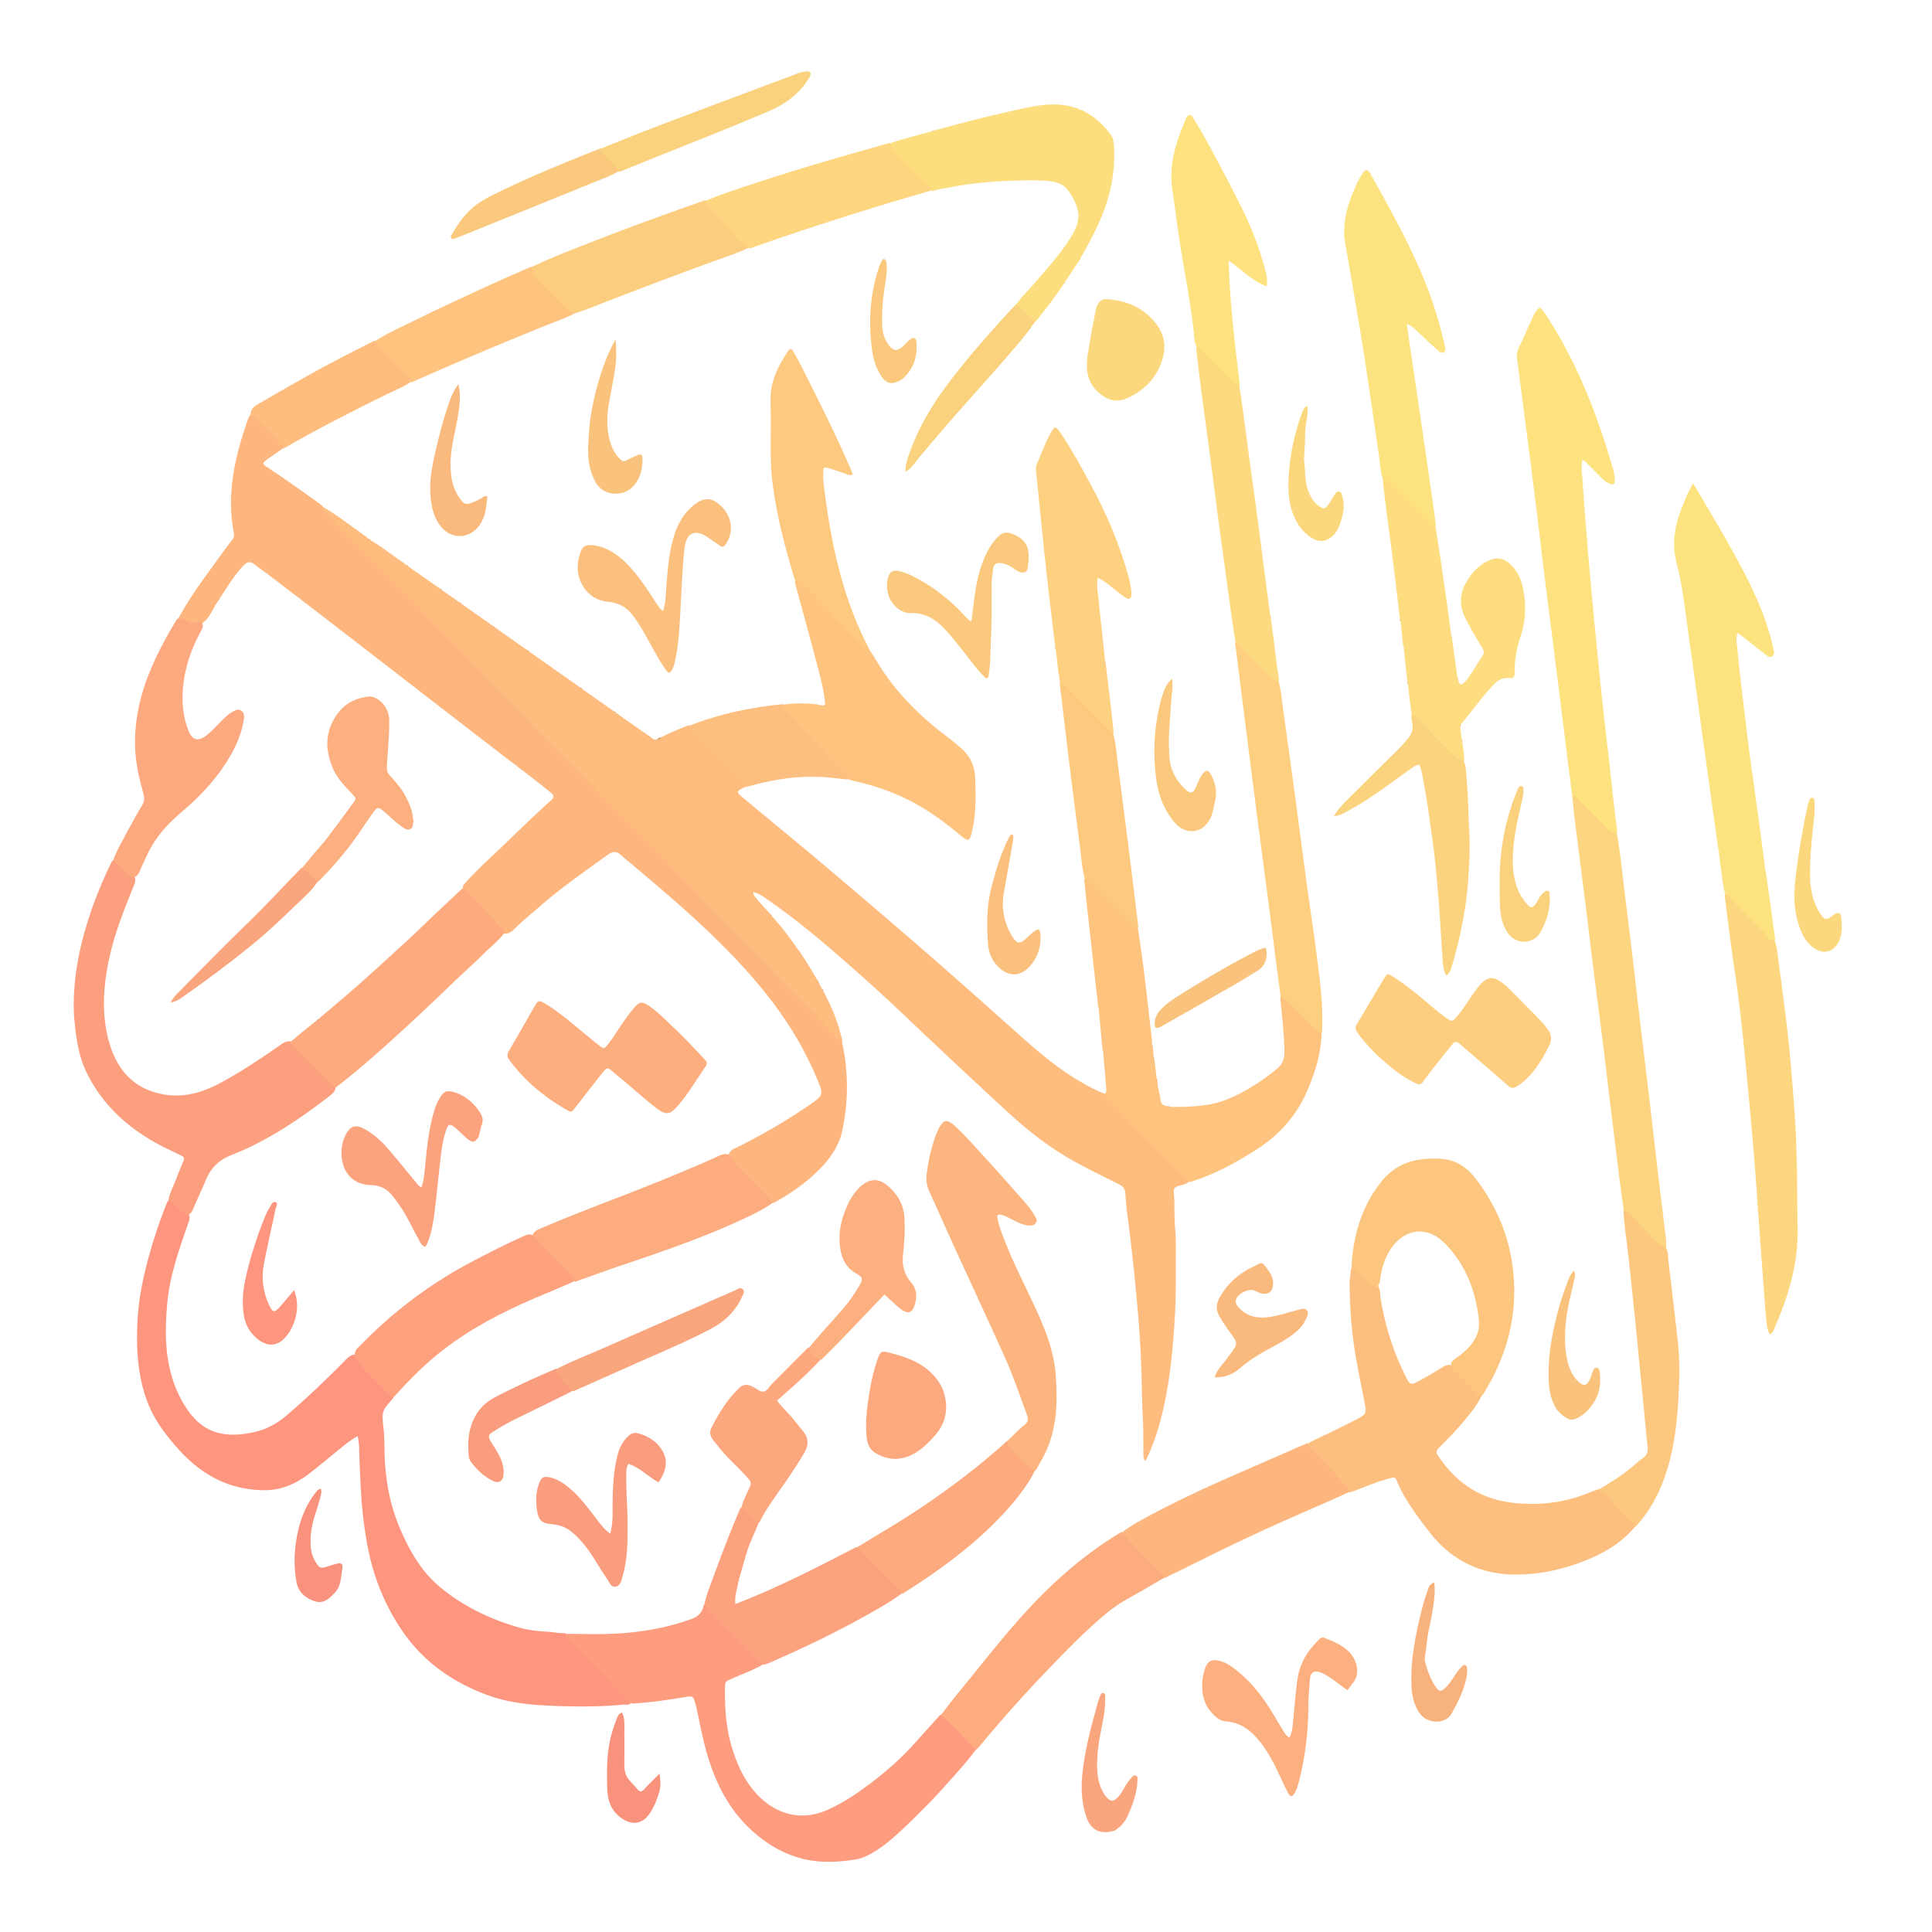 <svg xmlns="http://www.w3.org/2000/svg" fill="none" viewBox="0 0 500 500">
  <path fill="#FEBC7F" d="M307.764 305.789c-.842.774-1.883.864-2.835 1.155-.907.277-1.239.733-1.148 1.659.303 3.069.044 6.155.336 9.238.271 2.873.174 5.786.17 8.681-.007 4.119.06 8.245-.147 12.356-.486 9.611-1.31 19.19-3.759 28.537-.958 3.655-2.205 7.21-3.918 10.683-.638-.605-.543-1.298-.552-1.96-.043-3.218.024-6.441-.156-9.651-.223-3.979-.244-7.96-.378-11.939-.152-4.485-.384-8.973-.763-13.444-.671-7.912-1.445-15.814-2.472-23.689-.364-2.795-.704-5.6-.888-8.411-.083-1.262-.533-1.923-1.635-2.488-4.805-2.465-9.714-4.724-14.338-7.551-5.235-3.2-9.996-7.025-14.503-11.176a2061.627 2061.627 0 0 1-21.258-19.832c-4.908-4.648-9.782-9.333-14.823-13.832-8.272-7.383-16.584-14.723-25.694-21.056-1.232-.856-2.424-1.816-3.952-2.143-.237.633.256.879.473 1.368.114.172.174.232.299.401 1.192 1.318 2.318 2.526 3.508 3.846.123.173.181.236.31.408 2.563 2.81 4.773 5.739 6.937 8.869.119.178.178.24.307.412 1.712 2.404 3.137 4.84 4.626 7.392.28.227.258.464.382.743.301.515.537.946.812 1.495.094.181.15.246.268.422.59 1.159 1.118 2.206 1.674 3.386.073.206.118.28.209.474.86 1.751 1.476 3.464 2.089 5.321.045.205.09.267.154.443.32 1.184.623 2.253.917 3.472-1.088.941-1.643-.002-2.223-.605-3.636-3.776-7.383-7.437-10.874-11.363-2.718-3.057-5.707-5.867-8.59-8.772-17.024-17.155-33.776-34.585-50.646-51.895-10.175-10.44-20.571-20.664-30.544-31.301-9.935-10.596-20.33-20.721-30.398-31.177-.8-.829-1.998-1.551-1.331-3.159 3.212 1.8 6.08 4.039 9.154 6.212.161.124.228.149.349.267.683.497 1.312.902 1.996 1.418.239.544.66.652 1.133.897 2.792 1.595 5.164 3.596 7.738 5.297.42.278.819.589 1.33.969.173.126.245.168.403.302 2.811 1.994 5.537 3.896 8.365 5.88.174.127.246.171.405.306 1.54 1.09 2.993 2.09 4.55 3.168.176.126.247.173.41.31 2.813 1.991 5.534 3.894 8.359 5.876.175.127.246.174.41.311 2.814 1.993 5.535 3.897 8.359 5.884.174.126.246.171.406.306 4.465 3.154 8.842 6.217 13.32 9.364.173.127.245.17.403.304 2.812 1.995 5.538 3.898 8.365 5.885.174.127.246.169.403.302 2.812 1.995 5.538 3.898 8.365 5.885.174.126.246.168.404.302.644.293.991.945 1.814.842.474-.167.78-.392 1.228-.565 2.316-1.236 4.66-2.152 7.132-3.136 2.395 1.774 4.229 4.003 6.271 6.014a428.391 428.391 0 0 1 7.389 7.5c.6.621 1.395 1.183 1.119 2.37-2.544 1.249-2.572 1.32-.571 2.986 6.797 5.66 13.643 11.26 20.406 16.961a2649.913 2649.913 0 0 1 22.79 19.449c8.916 7.689 17.712 15.518 26.501 23.357 5.51 4.915 11.01 9.861 17.441 13.57 1.983 1.144 3.968 2.27 6.247 3.113.756.369 1.279.819 1.776 1.325 6.166 6.283 12.361 12.537 18.526 18.821.703.716 1.553 1.359 1.658 2.631Z"/>
  <path fill="#FEB67F" d="M83.45 130.909c-.076 1.076.531 1.652 1.125 2.252 3.15 3.183 6.29 6.374 9.434 9.563 4.715 4.783 9.518 9.482 14.13 14.366 11.55 12.234 23.628 23.94 35.197 36.148 10.342 10.914 21.195 21.309 31.467 32.28 10.147 10.837 20.883 21.076 31.034 31.897 3.673 3.915 7.553 7.627 11.089 11.672.229.261.49.394.95.433 1.732 7.694 1.729 15.391.115 23.063-.743 3.533-2.629 6.481-5.039 9.115-3.617 3.952-7.941 6.938-12.66 9.593-.728-.042-1.206-.334-1.616-.75-2.843-2.885-5.769-5.689-8.483-8.701-.712-.791-1.433-1.622-1.691-2.865.364-1.358 1.49-1.657 2.43-2.128 6.439-3.229 12.662-6.837 18.611-10.921 3.543-2.431 3.618-2.597 1.98-6.559-3.737-9.046-8.968-17.135-15.233-24.593-9.765-11.625-21.229-21.389-32.762-31.085-.929-.781-1.891-1.529-2.774-2.355-1.126-1.052-2.126-1.074-3.373-.176-6.005 4.322-12.087 8.536-17.676 13.42-2.212 1.933-4.496 3.78-6.587 5.853-.683.678-1.435 1.289-2.621 1.201-3.741-3.581-7.009-7.455-10.592-11.214a1.703 1.703 0 0 1-.154-.548c.022-.336.07-.522.195-.831 3.353-3.886 7.121-7.152 10.701-10.612 3.952-3.82 7.879-7.668 11.983-11.323 1.162-1.035.344-1.632-.44-2.266-3.676-2.973-7.45-5.818-11.199-8.693-20.569-15.78-40.986-31.764-61.607-47.476-1.168-.891-2.4-1.694-3.545-2.614-1.06-.852-1.88-.693-2.791.278-2.785 2.966-4.767 6.505-7.028 9.85-1.17 1.732-1.784 3.877-3.754 5.168-2.384 1.117-4.32.39-6.2-1.168 2.781-5.162 6.201-9.795 9.573-14.461 1.46-2.021 2.92-4.043 4.44-6.016.387-.502.593-.95.472-1.561-2.024-10.273.24-20.009 3.611-29.606a5.74 5.74 0 0 1 .451-.985c.748-.551 1.345-.296 1.824.148 2.233 2.073 4.43 4.187 6.37 6.551.363.443.635.962.489 1.718-1.526 1.136-3.017 2.102-4.448 3.154-.944.694-.901.985.111 1.654 4.884 3.229 9.674 6.596 14.491 10.13Z"/>
  <path fill="#FD957F" d="M101.831 361.454c-.02.247-.054.38-.135.47-2.777 3.099-2.955 3.335-2.46 7.521.266 2.248.23 4.491.293 6.728.184 6.551 1.275 12.881 3.796 18.937 2.493 5.989 5.651 11.583 10.671 15.727 5.914 4.883 12.739 8.141 20.054 10.287 2.613.767 5.335 1.043 8.051 1.196 1.326.075 2.631.423 4.133.333 5.393 5.283 10.582 10.563 15.75 15.864.575.589 1.145 1.214 1.284 2.232-.61.657-1.338.347-2.01.412-5.819.561-11.663.544-17.485.331-5.994-.22-11.97-.71-17.721-2.84-9.143-3.387-16.742-8.796-22.235-17-4.504-6.727-7.38-14.169-8.82-22.168-.944-5.242-1.483-10.526-1.7-15.858-.125-3.079-.312-6.154-.356-9.237-.013-.869-.223-1.735-.36-2.735-1.8.984-3.265 2.199-4.743 3.393-2.625 2.12-5.195 4.313-7.867 6.369-2.284 1.756-4.794 3.115-7.623 3.796-2.576.62-5.177.526-7.753.185-7.666-1.018-13.724-5.005-18.776-10.745-2.579-2.929-4.963-5.996-6.68-9.56-1.947-4.039-2.894-8.323-3.375-12.757-.348-3.208-.336-6.425-.215-9.63.193-5.14 1.072-10.191 2.342-15.174a129.704 129.704 0 0 1 5.437-16.545c1.028-.829 1.75-.253 2.424.329 1.046.901 1.962 1.951 3.137 2.929.396 1.065-.027 1.89-.32 2.735-2.298 6.63-4.647 13.276-5.283 20.318-.818 9.065-.582 17.946 4.334 26.158 4.262 7.119 9.8 9.002 18.098 7.195 3.158-.688 5.95-2.215 8.423-4.324 5.107-4.354 9.962-8.985 14.693-13.754.759-.764 1.43-1.662 2.674-2.001.27.003.425.014.494.105 2.906 3.888 6.608 7.021 9.829 10.778Z"/>
  <path fill="#FDBF7F" d="M423.21 395.037c-3.076 3.72-6.894 6.199-11.111 8.065-6.271 2.776-12.829 4.372-19.688 4.395-9.431.031-17.05-3.83-22.793-11.397-3.128-4.122-6.279-8.25-8.237-13.133-.318-.79-.896-.618-1.421-.467-1.46.422-2.919.858-4.347 1.379-2.024.739-4.02 1.559-6.18 2.349-1.102-.446-1.666-1.328-2.342-2.068-2.561-2.807-5.099-5.633-7.794-8.312-.567-.564-1.222-1.161-.859-2.262a51.828 51.828 0 0 1 3.852-1.929c.249-.16.393-.241.696-.291 2.622-1.29 5.122-2.536 7.62-3.785.341-.171.683-.342 1.013-.533 1.842-1.067 2.028-1.397 1.624-3.57-.596-3.212-1.275-6.409-1.885-9.619-.933-4.911-1.591-9.854-1.866-14.859-.12-2.181-.138-4.359-.231-6.537-.056-1.299.361-2.542.321-3.994 1.178-1.009 1.896-.11 2.615.538 1.392 1.252 2.548 2.787 4.38 3.736.728 1.01.556 2.085.71 3.091 1.099 7.194 3.31 14.022 6.556 20.507 1.043 2.082 1.302 2.168 3.352 1.059 1.905-1.03 3.765-2.147 5.621-3.269.709-.428 1.405-.893 2.408-.938 1.724.887 2.72 2.415 3.991 3.635 1.416 1.36 2.787 2.77 4.287 4.226-1.068 2.451-2.735 4.385-4.333 6.355-1.85 2.281-3.888 4.394-5.965 6.465-1.868 1.863-1.794 1.83-.254 3.957 1.814 2.507 3.895 4.722 6.391 6.519 4.025 2.899 8.581 4.317 13.448 4.703 5.979.475 11.832-.181 17.476-2.351 1.003-.385 1.998-.793 3.135-1.202 1.102-.217 1.861.235 2.501.86 2.439 2.386 4.585 5.056 6.975 7.491.265.27.399.647.334 1.186Z"/>
  <path fill="#FD9C7F" d="M163.438 440.897c-3.233-3.168-6.292-6.332-9.366-9.481-2.188-2.242-4.399-4.462-6.594-6.696-.487-.497-1.074-.938-1.075-1.886 2.461-.019 4.94.071 7.395.081 8.584.038 17.041-.976 25.198-3.945 1.755-.639 2.771-1.664 3.119-3.603.657-.129 1.07.182 1.428.547 4.729 4.824 9.667 9.443 14.028 14.782-2.662 1.59-5.548 2.559-8.318 3.801-1.589.712-1.593.664-1.62 2.49-.077 5.222.273 10.391 1.825 15.412 1.241 4.016 2.917 7.819 5.633 11.052 4.778 5.686 11.601 8.243 19.079 4.935 3.866-1.71 7.345-4.039 10.711-6.559 4.084-3.059 7.943-6.39 11.392-10.181 2.316-2.546 4.583-5.137 6.978-7.764.711-.298 1.244-.107 1.674.307 2.513 2.421 5.025 4.843 7.309 7.491.212.245.287.565.404 1.01-2.355 3.271-5.06 6.148-7.68 9.1-3.057 3.444-6.291 6.722-9.6 9.912-3.07 2.959-6.161 5.917-9.92 8.028-1.296.729-2.645 1.286-4.076 1.512-4.401.693-8.853.938-13.209-.08-5.081-1.189-9.532-3.765-13.434-7.277-6.71-6.038-10.252-13.896-12.426-22.504-.769-3.044-1.325-6.142-2-9.211-.165-.75-.393-1.488-.627-2.219-.251-.783-.692-1.024-1.587-.876-4.8.796-9.608 1.559-14.641 1.822Z"/>
  <path fill="#FDE27F" d="M406.99 205.838c-.262-.493-.28-.893-.243-1.45-.026-.215-.07-.28-.144-.459a43.95 43.95 0 0 1-.237-2.62c-.026-.232-.071-.296-.143-.476-.995-7.933-1.954-15.752-2.935-23.567-1.212-9.654-2.456-19.304-3.66-28.958-.832-6.674-1.595-13.356-2.434-20.029-1.061-8.449-2.167-16.892-3.257-25.337a3815 3815 0 0 0-1.319-10.1 4.842 4.842 0 0 1 .424-2.787c1.254-2.666 2.43-5.37 3.686-8.035.427-.907.858-1.858 1.838-2.424 1.215 1.221 2.031 2.67 2.908 4.076 7.174 11.5 11.976 24.043 15.781 37.019.359 1.225.693 2.468.663 3.781-.02.843-.444 1.005-1.103.797-1.059-.334-1.847-1.101-2.62-1.857-1.143-1.117-2.24-2.283-3.379-3.405-.345-.339-.604-.841-1.309-.842-.344 1.701-.056 3.412.045 5.092.3 4.988.713 9.97 1.124 14.95.452 5.49.915 10.979 1.437 16.462.819 8.606 1.661 17.209 2.57 25.806.901 8.536 1.994 17.048 2.866 25.587.273 2.673.667 5.333.997 8.163-.978 1.097-1.955.7-2.7-.041-3.008-2.993-6.258-5.756-8.856-9.346Z"/>
  <path fill="#FEC47F" d="M307.901 305.93c-4.335-4.573-8.802-8.867-13.123-13.309-2.496-2.565-5.027-5.095-7.531-7.653-.484-.495-1.09-.906-1.295-1.777.544-.804.312-1.605.259-2.338-.204-2.861-.475-5.717-.719-8.746-.034-.251-.071-.331-.154-.537a737.901 737.901 0 0 1-.99-10.678c-.034-.25-.071-.33-.154-.536-.681-5.893-1.315-11.661-1.955-17.428-.562-5.072-1.131-10.143-1.661-15.382 1.005-.817 1.605-.048 2.151.501 3.913 3.933 7.864 7.828 11.749 11.98.609 4.11 1.177 8.103 1.665 12.105.698 5.721 1.339 11.448 2 17.172.037.319.035.643.047 1.131.034.248.072.327.152.532.106.884.17 1.644.229 2.567.034.242.072.322.152.526.23 1.669.419 3.212.597 4.92.11.356.144.573.2.898.087.615.142 1.123.194 1.786.035.233.073.313.153.517.192.873.405 1.615.478 2.37.103 1.073.632 1.617 1.821 1.709.227.058.309.085.506.171 3.153.11 6.176-.024 9.195-.421 4.232-.555 7.999-2.302 11.615-4.467 2.508-1.502 4.904-3.163 7.134-5.075 1.198-1.029 1.733-2.281 1.776-3.855.064-2.315-.155-4.611-.346-6.908-.207-2.484-.486-4.962-.722-7.609 1.237-.632 1.902.299 2.604.978 2.699 2.613 5.223 5.41 8.085 8.043-.049 5.413-1.643 10.318-3.676 15.111-2.791 6.581-7.363 11.587-13.289 15.366-5.36 3.418-10.924 6.427-17.147 8.336Z"/>
  <path fill="#FDE37F" d="M444.694 219.746c-1.317-9.346-2.619-18.604-3.9-27.864-1.183-8.563-2.292-17.137-3.532-25.692-.991-6.844-1.608-13.778-3.36-20.463-1.398-5.329-.357-10.156 1.615-14.965.768-1.872 1.511-3.782 2.669-5.67 3.665 6.251 7.334 12.251 10.705 18.43 2.669 4.892 5.254 9.828 7.249 15.054 1.098 2.877 2.025 5.812 2.685 8.823.181.826.679 1.934-.24 2.485-.772.464-1.485-.383-2.131-.856-2.253-1.648-4.3-3.576-6.794-5.195-.512 1.467-.146 2.856-.027 4.182.359 4.015.853 8.018 1.321 12.022.801 6.868 1.617 13.732 2.603 20.576.987 6.845 1.872 13.705 2.799 20.558.155 1.143.298 2.288.434 3.593-.003.289.045.399.156.579.846 5.912 1.667 11.737 2.46 17.725-.99 1.027-1.862.553-2.505-.195-2.863-3.333-6.109-6.284-9.103-9.485-.539-.575-.741-1.328-1.292-2.036-.765-2.237-.766-4.487-1.143-6.676-.238-1.385-.355-2.792-.512-4.351.002-.289-.047-.399-.157-.579Z"/>
  <path fill="#FC9F7F" d="M48.836 314.343c-1.183.127-1.655-.737-2.322-1.297-.902-.756-1.433-2.018-2.946-2.146.235-2.051 1.319-3.824 2.012-5.747.521-1.446 1.15-2.853 1.721-4.282.525-1.311.529-1.331-.758-1.978-1.988-1-4.032-1.894-5.977-2.975-7.86-4.366-14.26-10.243-18.24-18.537-1.8-3.749-2.492-7.804-2.921-11.901-.14-1.333-.276-2.671-.306-4.026-.177-7.864 1.249-15.462 3.578-22.914 1.687-5.397 3.811-10.619 6.378-15.787 1.059-.488 1.645.196 2.223.767a101.621 101.621 0 0 0 3.583 3.388c.392 1.082-.063 1.896-.397 2.722-2.413 5.965-4.787 11.939-6.165 18.265-1.567 7.2-2.088 14.44-.118 21.608 2.06 7.491 6.637 12.555 14.523 13.791 4.952.776 9.554-.52 13.953-2.833 5.43-2.855 10.5-6.286 15.539-9.775.734-.508 1.434-1.077 2.499-1.23.96.027 1.56.497 2.102 1.036a743.236 743.236 0 0 1 9.071 9.193c.444.456.84.953.984 1.751-.126 1.146-.877 1.673-1.58 2.218-7.902 6.126-16.166 11.665-25.492 15.318-3.221 1.262-5.279 3.415-6.556 6.538-.974 2.381-2.107 4.69-3.113 7.057-.275.646-.493 1.339-1.275 1.776Z"/>
  <path fill="#FEC47F" d="M202.725 182.365c2.943-.443 5.786-.396 8.628-.078.249.028.49.13.739.168 1.494.228 1.542.205 1.354-1.3-.471-3.769-1.544-7.405-2.503-11.059-1.693-6.449-3.479-12.873-5.252-19.461 1.153-1.333 2.097-.467 2.922.303 1.818 1.697 3.623 3.424 5.225 5.332 3.373 4.018 7.331 7.458 10.905 11.468 1.682 2.494 3.072 5.015 4.758 7.351 4.226 5.854 9.314 10.806 15.037 15.125a85.098 85.098 0 0 1 4.149 3.365c2.348 2.017 3.571 4.613 3.683 7.733.161 4.495.249 8.984-.709 13.423-.671 3.108-.95 3.261-3.316 1.277-4.161-3.487-8.522-6.643-13.394-9.057-4.345-2.152-8.882-3.693-13.59-4.755-.368-.083-.733-.183-1.242-.32-3.042-2.144-5.394-4.85-7.788-7.467-2.836-3.102-5.779-6.092-8.672-9.133-.725-.763-1.645-1.521-.934-2.915Z"/>
  <path fill="#FDDD7F" d="M365.355 184.947c-.375-2.556-.66-5.005-.936-7.623-.108-.361-.139-.578-.198-.9a710.88 710.88 0 0 1-.96-9.118c-.035-.249-.071-.329-.153-.534-.233-1.924-.42-3.724-.597-5.692-.107-.359-.137-.575-.196-.897-.623-5.045-1.193-9.989-1.807-14.927-.543-4.365-1.141-8.723-1.704-13.086a394.85 394.85 0 0 1-.879-7.384c.052-1.329.805-1.047 1.435-.837.61.204 1.053.699 1.498 1.154 3.51 3.599 7.13 7.088 10.62 10.904a1618.156 1618.156 0 0 1 2.916 19.601c.417 2.903.797 5.811 1.194 8.88.035.243.071.323.15.526.487 3.333.93 6.542 1.373 9.915.037.243.073.323.152.526.114.436.141.767.262 1.058.299.72.715.787 1.302.244.855-.793 1.467-1.774 2.106-2.726.925-1.38 1.725-2.848 2.674-4.21.508-.728.53-1.274.063-2.035-1.271-2.07-2.5-4.17-3.659-6.307-.911-1.68-1.816-3.365-1.905-5.383a9.503 9.503 0 0 1 1.217-5.165c1.368-2.469 3.192-4.483 5.71-5.75 2.255-1.135 4.274-.74 6.076 1.043 2.212 2.188 3.008 5.032 3.377 7.982.449 3.598.205 7.174-.988 10.642a27.78 27.78 0 0 0-1.521 8.863c-.012 1.682-.093 1.82-1.702 1.761-1.458-.053-2.522.521-3.517 1.539-3.129 3.203-5.686 6.889-8.645 10.409-.095.192-.112.273-.194.461.068 1.117.201 2.128.335 3.294.037.236.073.317.155.522.229 1.682.413 3.24.562 4.965-.831.912-1.662.554-2.251-.003-3.919-3.706-7.878-7.377-11.365-11.712Z"/>
  <path fill="#FDE37F" d="M371.591 135.963c-.908.222-1.391-.414-1.926-.955-3.226-3.271-6.441-6.552-9.686-9.804-.492-.493-.907-1.371-1.957-.685-.711-2.049-.823-4.286-1.138-6.487-1.199-8.367-2.412-16.731-3.697-25.086-1.539-10.006-3.311-19.97-5.042-29.942-.878-5.06.515-9.64 2.409-14.161a27.81 27.81 0 0 1 1.829-3.59c.994-1.652 1.541-1.646 2.464.01 2.088 3.747 4.166 7.5 6.179 11.288 3.368 6.338 6.493 12.796 8.986 19.549 1.556 4.213 2.78 8.53 3.788 12.91.171.74.465 1.734-.125 2.144-.7.487-1.406-.351-1.948-.833-1.809-1.61-3.554-3.293-5.334-4.936-.645-.594-1.271-1.232-2.315-1.526.298 2.073.571 4.013.856 5.95.878 5.955 1.771 11.908 2.64 17.864 1.1 7.539 2.184 15.081 3.271 22.621.265 1.838.515 3.677.746 5.669Z"/>
  <path fill="#FDB57F" d="M260.692 372.932c1.567-1.513 2.984-2.985 4.551-4.267.871-.712.932-1.306.577-2.3-1.92-5.375-3.796-10.771-6.151-15.969-4.285-9.457-8.663-18.872-12.979-28.315-2.077-4.547-4.075-9.13-6.16-13.673-.695-1.512-.912-3.026-.701-4.674.442-3.453 1.213-6.817 2.41-10.079.132-.361.284-.716.45-1.062 1.438-2.987 2.317-3.187 4.695-.952 2.981 2.803 5.653 5.912 8.418 8.926 3.02 3.292 5.966 6.654 8.927 10.002 1.099 1.243 2.175 2.518 2.988 3.977.319.574.862 1.184.366 1.937-.507.77-1.303.736-2.061.657-1.349-.139-2.547-.76-3.738-1.359-1.023-.515-2.031-1.07-3.135-1.375-.887-.245-1.173.039-.985.98.453 2.278 1.34 4.413 2.196 6.557 2.573 6.439 5.855 12.544 8.643 18.882 2.102 4.778 3.82 9.703 4.209 14.927.502 6.755.393 13.493-2.506 19.852-.747 1.64-1.664 3.173-2.605 4.833-.821.596-1.462.237-2.003-.183a26.831 26.831 0 0 1-5.153-5.248c-.42-.566-.701-1.219-.253-2.074Z"/>
  <path fill="#FDDE7F" d="M262.951 78.898c1.423-2.147 3.221-3.776 4.786-5.613 3.395-3.984 6.967-7.82 9.683-12.35 2.344-3.91 2.347-6.879-.932-11.57-1.215-1.739-3.151-2.323-5.156-2.515-3.04-.29-6.096-.195-9.137-.094-5.116.17-10.22.592-15.268 1.526-1.493.276-2.982.577-4.627.858-.218.036-.28.082-.456.153a4.99 4.99 0 0 1-.764.145c-3.488-3.205-6.68-6.566-9.907-9.89-.609-.628-1.25-1.342-.631-2.497.72-.33 1.396-.526 2.207-.721.197-.046.26-.091.436-.164 2.665-.735 5.218-1.444 7.917-2.175.224-.06.302-.098.502-.178 7.761-2.093 15.411-4.092 23.147-5.744 4.426-.945 8.842-1.655 13.298-.26 3.964 1.24 7.006 3.771 9.44 7.105.622.852.744 1.87.808 2.92.471 7.645-1.363 14.762-4.703 21.55-1.216 2.471-2.465 4.924-3.968 7.4-.058.178-.023.245-.096.339-1.338 1.931-2.567 3.836-3.873 5.847-.125.178-.171.25-.304.415-2.24 3.41-4.664 6.522-7.201 9.7-.577.424-1.104.377-1.493.038-1.399-1.22-2.989-2.268-3.708-4.225Z"/>
  <path fill="#FDD47F" d="M406.886 205.876c.786-.036 1.187.584 1.67 1.071a831.612 831.612 0 0 1 7.219 7.33c.696.719 1.409 1.278 2.615 1.11.952 5.184 1.442 10.408 2.075 15.614.742 6.099 1.511 12.195 2.24 18.296.563 4.703 1.066 9.414 1.625 14.117.845 7.118 1.728 14.232 2.572 21.35.686 5.784 1.323 11.574 2.009 17.357.708 5.975 1.455 11.944 2.17 17.918.099.827.111 1.665.152 2.67-.878.878-1.634.343-2.2-.206-3.005-2.918-6.148-5.705-8.789-9.178-.629-4.352-1.17-8.602-1.696-12.853a8176.104 8176.104 0 0 1-2.1-17.138c-.548-4.508-1.063-9.021-1.63-13.527-.846-6.725-1.735-13.445-2.584-20.17-.545-4.315-1.037-8.637-1.578-12.953-1.002-7.995-2.029-15.987-3.033-23.982-.279-2.22-.513-4.445-.737-6.826Z"/>
  <path fill="#FDD77F" d="M446.388 231.427c.333-.133.663-.087.873.181 2.296 2.927 5.121 5.334 7.648 8.034.741.791 1.526 1.529 2.116 2.464.459.728 1.129 1.22 2.209 1.125.767 2.164.892 4.415 1.188 6.628 1.009 7.553 2.029 15.106 2.766 22.694.508 5.229.884 10.468 1.269 15.708.734 10.014.607 20.039.759 30.064.14 9.169-2.548 17.57-6.146 25.783-.153.349-.36.677-.569.996-.057.086-.216.104-.441.203-.802-1.195-.831-2.614-.965-3.962-.302-3.059-.505-6.128-.735-9.194a6830.9 6830.9 0 0 1-1.103-14.953c-.425-5.818-.799-11.64-1.276-17.453-.544-6.637-1.151-13.27-1.777-19.899-.921-9.755-1.887-19.503-3.355-29.196-.891-5.888-1.59-11.805-2.37-17.71-.059-.444-.072-.895-.091-1.513Z"/>
  <path fill="#FDC67F" d="M356.453 332.907c-.955.121-1.594-.183-2.158-.791-.911-.981-1.873-1.913-2.812-2.866-.449-.454-.877-.944-1.727-.939.339-8.134 2.451-15.698 7.484-22.202 2.746-3.549 6.37-5.615 10.829-6.098 1.694-.183 3.363-.255 5.089-.105 3.857.336 6.635 2.328 8.883 5.298 5.325 7.036 8.635 14.904 9.573 23.774 1.234 11.667-1.701 22.261-7.951 32.132-.699.089-1.218-.067-1.648-.51-2.075-2.134-4.16-4.258-6.231-6.397-.122-.126-.152-.344-.245-.652-.156-1.269.766-1.67 1.443-2.177 1.229-.919 2.435-1.851 3.437-3.029 1.596-1.877 2.588-4.029 2.336-6.53-.769-7.644-3.412-14.507-8.817-20.026-4.509-4.605-10.329-3.958-13.967 1.374-1.551 2.274-2.324 4.841-2.726 7.542-.112.757-.071 1.556-.792 2.202Z"/>
  <path fill="#FDD17F" d="M274.336 176.83a16.556 16.556 0 0 1-.259-2.213c-.027-.224-.072-.287-.14-.464a286.703 286.703 0 0 1-.633-5.721c-.108-.36-.141-.578-.199-.902-.795-6.654-1.577-13.2-2.315-19.752-.466-4.136-.868-8.28-1.293-12.421-.47-4.581-.938-9.163-1.392-13.747-.037-.376-.058-.81.087-1.138 1.401-3.159 2.49-6.467 4.339-9.412.097-.156.242-.281.439-.504.741.302 1.123.948 1.544 1.571 3.122 4.618 5.742 9.536 8.379 14.443a112.506 112.506 0 0 1 8.77 21.287c.492 1.657.953 3.326 1.103 5.062.033.381.09.774.035 1.147-.124.85-.596 1.134-1.318.721-.712-.406-1.352-.945-2.013-1.441-1.716-1.29-3.251-2.845-5.389-3.84-.295 1.617-.044 3.105.108 4.579.58 5.603 1.2 11.202 1.802 16.971.034.248.072.327.151.533.735 6.066 1.431 12.007 2.092 18.113-.748.713-1.244.202-1.665-.255-3.943-4.277-8.203-8.237-12.233-12.617Z"/>
  <path fill="#FDCF7F" d="M342.171 267.115c-1.021.184-1.619-.367-2.215-.979-2.142-2.196-4.306-4.37-6.455-6.56-.583-.595-1.162-1.19-2.051-1.588-1.031-7.419-1.923-14.784-2.87-22.141-1.079-8.373-2.222-16.738-3.307-25.111-1.077-8.311-2.119-16.627-3.172-24.942-.78-6.155-1.552-12.311-2.334-18.465-.031-.251-.126-.494-.165-.896.894-.847 1.437-.154 1.943.37 3.038 3.142 6.149 6.211 9.305 9.43.751 2.302.833 4.609 1.155 6.873 1.173 8.24 2.292 16.489 3.405 24.738.959 7.109 1.857 14.226 2.826 21.334.795 5.836 1.726 11.654 2.463 17.498.536 4.257 1.122 8.509 1.389 12.804.156 2.508.166 5.004.083 7.635Z"/>
  <path fill="#FDAC7F" d="M252.784 452.729c-.673.01-.846-.539-1.198-.885-2.662-2.625-5.123-5.459-8.096-7.959 1.838-2.485 3.804-4.914 5.779-7.335 4.84-5.93 9.564-11.961 14.648-17.682 7.672-8.634 16.154-16.299 26.166-22.31.888.041 1.492.408 2.038.981 2.644 2.776 5.384 5.456 8.039 8.22.64.666 1.5 1.277 1.13 2.566a453.926 453.926 0 0 1-9.837 5.67c-3.528 1.976-6.516 4.661-9.482 7.375-3.821 3.495-7.403 7.242-10.995 10.97a341.96 341.96 0 0 0-17.206 19.294c-.286.345-.594.669-.986 1.095Zm-64.295-153.948c3.54 4.531 7.816 8.151 11.607 12.409-2.629 1.948-5.587 3.277-8.516 4.633-10.335 4.787-21.109 8.391-31.868 12.035-3.604 1.221-7.165 2.571-10.886 3.86-3.575-3.326-6.893-6.768-10.207-10.215-.445-.463-.783-1.013-.808-1.839.45-1.136 1.392-1.425 2.261-1.799 10.865-4.681 22.02-8.615 32.945-13.141 4.17-1.728 8.349-3.434 12.452-5.324.91-.419 1.819-.963 3.02-.619Z"/>
  <path fill="#FCC97F" d="M224.821 167.697c-.664.18-1.155-.181-1.62-.654-2.894-2.952-5.939-5.767-8.655-8.879-2.012-2.305-4.203-4.414-6.267-6.656-.629-.683-1.299-1.225-2.456-1.039-2.606-8.484-4.853-17.03-5.939-25.835-.274-2.222-.384-4.475-.413-6.716-.062-4.693.103-9.391-.053-14.079-.166-4.989 1.921-9.069 4.547-13.003.426-.638.841-.739 1.259-.004.538.945 1.106 1.875 1.599 2.845 4.583 9.024 9.127 18.068 13.189 27.351.251.574.453 1.169.703 1.817-1.059.342-1.818-.268-2.633-.511-1.273-.38-2.51-.895-3.794-1.224-1.086-.278-1.172-.143-1.234.992-.12 2.196.259 4.359.539 6.514.918 7.06 2.216 14.05 4.132 20.912 1.747 6.258 4.014 12.307 7.096 18.169Z"/>
  <path fill="#FDA27F" d="M197.726 430.819c-.964-.338-1.71-.817-2.273-1.529-3.248-4.101-7.216-7.494-10.767-11.296-.78-.834-1.566-1.663-2.411-2.61.515-2.828 1.664-5.34 2.641-8.065.172-.312.173-.525.3-.794 1.861-5.214 3.881-10.264 5.979-15.283.123-.295.237-.594.457-.981.992-.453 1.505.21 2.005.714.915.924 1.982 1.705 2.729 2.972-1.054 2.839-2.463 5.419-3.267 8.253-.59 2.084-1.186 4.167-1.829 6.397-.073.225-.098.303-.179.489-.2 2.004-1.079 3.805-.812 6.039 10.79-4.138 20.916-9.373 31.156-14.663 1.072-.071 1.799.352 2.455 1.019 2.871 2.917 5.761 5.816 8.609 8.757.522.54 1.13 1.08.947 2.126-3.537 2.543-7.256 4.593-10.971 6.634-7.607 4.179-15.441 7.889-23.387 11.355-.404.176-.829.303-1.382.466Z"/>
  <path fill="#FDCE7F" d="M356.606 273.257c-1.991-1.997-3.875-3.898-5.383-6.159-.515-.772-.538-1.286-.067-2.064 2.393-3.943 4.716-7.93 7.088-11.886.755-1.257.809-1.265 2.038-.524 2.84 1.714 5.399 3.821 7.955 5.929 1.965 1.621 3.857 3.334 5.942 4.802 1.591 1.12 1.668 1.1 2.92-.349 1.887-2.184 3.279-4.732 5.031-7.015.466-.607.955-1.205 1.498-1.741 1.302-1.285 2.765-1.458 4.315-.445.901.589 1.774 1.258 2.539 2.017a725.684 725.684 0 0 1 8.495 8.606c.532.546.962 1.192 1.447 1.785 1.082 1.323 1.299 2.8.541 4.314-1.874 3.745-3.996 7.318-7.356 9.938-.349.273-.736.497-1.108.74-.796.522-1.467.444-2.216-.22-2.954-2.622-5.956-5.189-8.945-7.771-1.254-1.084-2.523-2.149-3.778-3.231-.583-.503-1.079-.503-1.584.136-1.307 1.653-2.657 3.271-3.959 4.928-1.263 1.609-2.534 3.215-3.709 4.889-.569.81-1.033.833-1.886.429-3.024-1.429-5.647-3.426-8.147-5.619-.527-.462-1.05-.928-1.671-1.489Z"/>
  <path fill="#FEB67F" d="M301.353 408.426c-.197-.834-.828-1.314-1.358-1.853-2.453-2.496-4.918-4.979-7.364-7.482-.755-.771-1.463-1.59-2.312-2.486 2.503-1.911 5.314-3.391 8.117-4.882 10.887-5.795 22.261-10.503 33.527-15.454 2.091-.919 4.179-1.847 6.409-2.786.202.841.819 1.337 1.369 1.851 3.062 2.87 5.689 6.159 8.626 9.149.405.411.791.833.892 1.597-3.643 1.726-7.314 3.282-10.97 4.876-8.021 3.499-15.984 7.131-23.837 11.006-4.326 2.136-8.642 4.294-13.099 6.464Z"/>
  <path fill="#FDE27F" d="M309.68 89.817c-.689-1.421-.62-2.87-.773-4.251-.793-7.14-2.182-14.178-3.324-21.258-.835-5.182-1.48-10.396-2.23-15.59-.909-6.294 1.041-11.905 3.368-17.492.239-.574.453-1.355 1.151-1.424.753-.075.927.756 1.255 1.275 2.189 3.464 4.086 7.101 6.02 10.712a440.756 440.756 0 0 1 6.341 12.295c2.653 5.345 4.745 10.915 6.183 16.728.249 1.007.376 2.017.114 3.285-3.742-1.373-6.375-4.327-9.83-6.653.35 10.907 1.591 21.461 2.909 32.164-.698.809-1.363.433-1.852-.055-3.147-3.144-6.517-6.07-9.332-9.736Z"/>
  <path fill="#FDA17F" d="M137.795 319.654c3.291 3.373 6.482 6.646 9.663 9.929.52.536 1.198.982 1.223 1.998-3.571 1.611-7.167 3.037-10.719 4.57-8.19 3.534-16.068 7.642-23.187 13.132-4.664 3.597-8.813 7.74-12.802 12.238-.719.024-1.15-.342-1.548-.767-2.604-2.778-5.512-5.261-7.834-8.315-.355-.466-.717-.89-.736-1.657-.19-1.306.688-1.884 1.332-2.547 8.623-8.876 18.38-16.203 29.307-21.907 4.233-2.21 8.477-4.401 12.846-6.328.748-.33 1.474-.806 2.455-.346Z"/>
  <path fill="#FDA97F" d="M34.78 226.977c-1.015.098-1.522-.491-2.078-1.029-1.1-1.062-2.052-2.282-3.437-3.236.924-2.654 2.411-5.024 3.791-7.725 1.317-2.327 2.448-4.482 3.712-6.552.59-.965.681-1.825.387-2.9-.913-3.33-1.774-6.672-2.06-10.144-.597-7.251.73-14.16 3.389-20.864 1.99-5.017 4.539-9.735 7.406-14.413.541-.021.977.008 1.408.071.908.134 1.4 1.238 2.245 1.226.814-.013 1.566-.747 2.65-.509.735 1.209-.038 2.14-.526 3.058-2.316 4.358-3.84 8.949-4.298 13.896-.35 3.772-.036 7.471 1.31 11.007 1.08 2.836 2.595 3.188 4.962 1.29 1.496-1.199 2.74-2.676 4.11-4.015.78-.761 1.588-1.484 2.546-2.007.686-.375 1.434-.705 2.154-.203.784.546.788 1.448.656 2.284-.5 3.149-1.635 6.086-3.183 8.838-3.278 5.825-7.688 10.669-12.746 14.951-3.229 2.732-6.175 5.739-8.286 9.659-.205.371-.355.61-.524.998-.749 1.607-1.493 3.057-2.104 4.573-.281.697-.593 1.397-1.485 1.746Z"/>
  <path fill="#FDDA7F" d="M309.552 89.879c.815-.108 1.235.497 1.72.988 2.552 2.577 5.092 5.167 7.646 7.743.484.487.892 1.112 1.813 1.147.793 5.142 1.443 10.279 2.128 15.412.718 5.386 1.484 10.767 2.206 16.154.687 5.134 1.341 10.272 2.015 15.408.533 4.058 1.076 8.115 1.613 12.338.036.246.072.326.154.532.618 4.606 1.191 9.088 1.75 13.732-.002.289.047.399.157.579.09.751.157 1.414.211 2.244-.956.289-1.519-.326-2.094-.93-2.75-2.894-5.703-5.587-8.334-8.602-.149-.172-.434-.223-.782-.338-.822-5.139-1.517-10.271-2.215-15.401-.716-5.257-1.448-10.512-2.149-15.771-.701-5.26-1.363-10.525-2.06-15.786-.831-6.272-1.692-12.54-2.517-18.812a463.94 463.94 0 0 1-1.262-10.637Z"/>
  <path fill="#FDCD7F" d="M193.763 64.105c-3.285 1.6-6.73 2.646-10.104 3.884-10.213 3.748-20.399 7.569-30.523 11.56a78.5 78.5 0 0 1-3.505 1.289c-2.304.567-3.829-.416-5.248-1.968-1.966-2.15-4.106-4.135-6.099-6.263-.886-.945-1.685-1.972-.748-3.5 5.279-2.51 10.611-4.53 15.92-6.608 9.558-3.74 19.204-7.236 29.016-10.67 4.027 3.89 7.912 7.772 11.291 12.276Z"/>
  <path fill="#FDD67F" d="M193.914 64.245c-1.675-1.058-2.959-2.422-4.102-3.846-1.885-2.349-4.095-4.356-6.136-6.538-.474-.507-1.061-.943-1.055-1.888 4.24-1.82 8.596-3.174 12.922-4.608 11.48-3.807 23.104-7.123 34.891-10.421.124.966.678 1.633 1.331 2.288 2.663 2.67 5.306 5.359 7.944 8.053.526.536 1.207.986 1.233 2.007-3.768 1.202-7.562 2.2-11.311 3.347-11.807 3.611-23.564 7.383-35.2 11.532-.119.042-.249.052-.517.074Z"/>
  <path fill="#FCC87F" d="M420.13 313.391c.564-.189.924.071 1.309.475 2.463 2.58 4.971 5.117 7.457 7.676.586.604 1.21 1.128 2.19 1.324.777 1.185.562 2.515.723 3.756.87 6.726 1.585 13.472 2.377 20.209.481 4.097.516 8.216.335 12.317-.335 7.626-1.028 15.219-3.489 22.517-1.677 4.976-4.126 9.501-7.747 13.458-.575-.472-1.021-1.004-1.492-1.513-1.499-1.621-3.152-3.084-4.485-4.879-.939-1.265-2.154-2.31-3.649-3.182 3.187-1.948 6.482-3.855 9.334-6.439.235-.212.518-.376.732-.607.819-.883 2.222-1.382 2.534-2.487.331-1.167.007-2.542-.108-3.819-.335-3.696-.706-7.39-1.066-11.084-.642-6.562-1.265-13.126-1.934-19.686-.786-7.703-1.547-15.41-2.554-23.089-.209-1.586-.326-3.185-.467-4.947Z"/>
  <path fill="#FDAA7F" d="M233.573 412.466a9.505 9.505 0 0 0-1.01-1.206c-3.32-3.364-6.639-6.731-9.965-10.09-.222-.224-.501-.389-.887-.662 4.675-2.913 9.521-5.677 14.203-8.724 8.312-5.41 16.252-11.325 23.685-17.93.332-.295.631-.631 1.063-.994.044.645.37 1.193.78 1.683 1.862 2.228 3.69 4.496 6.418 5.944-1.637 3.45-3.968 6.466-6.476 9.353-5.806 6.683-12.574 12.241-19.761 17.296-2.596 1.825-5.276 3.529-8.05 5.33Z"/>
  <path fill="#FEC47F" d="M137.502 69.004c-.085 1.39.467 2.411 1.48 3.367 1.899 1.79 3.722 3.668 5.511 5.573 1.321 1.406 2.607 2.797 4.86 2.834-2.923 1.596-6.17 2.66-9.328 3.944-10.5 4.269-20.951 8.655-31.318 13.248-.694.308-1.377.64-2.203.964-2.948-2.774-5.808-5.502-8.359-8.534-.486-.577-1.003-1.177-1.04-2.147 3.358-2.19 6.978-3.713 10.485-5.457 5.493-2.731 11.068-5.298 16.635-7.874 4.361-2.017 8.763-3.942 13.277-5.918Z"/>
  <path fill="#FCC97F" d="M274.234 176.873c.862.031 1.506.523 2.098 1.126 3.303 3.363 6.601 6.732 9.939 10.059.576.574.78 1.51 1.802 1.787.729 2.641.881 5.325 1.23 7.979 1.022 7.789 2.022 15.58 3.005 23.374.704 5.578 1.366 11.161 2.05 16.742.077.631.175 1.26.23 2.045-1.012-.046-1.692-.7-2.365-1.387a3245.301 3245.301 0 0 0-9.749-9.885c-.483-.488-.886-1.095-1.732-1.313-.74-2.705-.894-5.453-1.247-8.172a3735.193 3735.193 0 0 1-2.988-23.566c-.721-5.834-1.388-11.674-2.084-17.511-.045-.378-.143-.748-.189-1.278Z"/>
  <path fill="#FBD37E" d="M365.253 185.004c.864-.08 1.3.612 1.829 1.145 3.015 3.04 6.019 6.09 9.02 9.144.725.738 1.449 1.456 2.695 1.531.754 1.785.66 3.669.826 5.502.388 4.284.378 8.599.621 12.888.237 4.19.028 8.348-.268 12.487-.539 7.562-2.05 14.98-4.215 22.243-.26.872-.522 1.845-1.446 2.553-.873-1.408-.861-2.974-.981-4.434-.387-4.729-.563-9.475-.943-14.204-.451-5.614-.918-11.226-1.706-16.812-.716-5.074-1.378-10.153-2.348-15.186-.254-1.32-.448-2.657-.986-3.966-1.065.076-1.841.774-2.644 1.348-4.142 2.962-8.2 6.049-12.547 8.705-1.462.894-2.964 1.723-4.465 2.548-.656.361-1.356.637-2.473.727 1.012-1.821 2.263-3.056 3.478-4.274 4.418-4.432 8.907-8.792 13.349-13.2.814-.808 1.546-1.702 2.295-2.574 1.066-1.241 1.475-2.654 1.091-4.291-.13-.556-.133-1.143-.182-1.88Z"/>
  <path fill="#FDA77F" d="M196.537 393.997c-.872.031-1.326-.53-1.825-1.022a142.319 142.319 0 0 0-2.846-2.74c.461-1.969 1.444-3.696 2.223-5.512.312-.727.286-1.192-.27-1.855-1.771-2.109-3.793-3.959-5.694-5.933-1.24-1.288-2.312-2.712-3.447-4.088-.916-1.11-1.15-2.211-.477-3.519 1.911-3.713 4.094-7.222 7.118-10.13.888-.853 1.876-.985 2.977-.555.235.092.456.222.683.336.845.423 1.709 1.22 2.528 1.174.955-.054 1.521-1.241 2.233-1.954 3.112-3.115 6.195-6.258 9.407-9.444 1.437.633 2.315 1.792 3.266 3.048-3.5 3.869-7.395 7.221-11.298 10.64 1.294 1.844 2.947 3.253 4.292 4.935.836 1.045 1.687 2.077 2.515 3.128 1.407 1.788 1.339 3.638.21 5.534-1.342 2.252-2.776 4.441-4.24 6.613-2.496 3.702-5.295 7.205-7.355 11.344Z"/>
  <path fill="#FCAF7F" d="M212.569 351.884c-1.603-.452-2.541-1.555-3.278-3.043 2.86-3.373 5.75-6.602 8.628-9.843 1.657-1.867 3.075-3.917 4.359-6.06 1.128-1.884 1.121-2.339-.736-3.382-2.816-1.58-3.822-4.152-4.171-7.116-.424-3.603.406-7.01 1.846-10.288.833-1.898 1.901-3.621 3.436-5.035 2.212-2.038 4.542-2.291 6.848-.419 2.604 2.113 4.307 4.783 4.553 8.32.224 3.224-.006 6.426-.342 9.605-.298 2.81.26 5.183 2.108 7.298 1.494 1.71 1.537 3.723.914 5.802-.598 1.991-1.709 2.441-3.411 1.206-1.281-.928-2.398-2.088-3.588-3.146-.236-.21-.47-.423-.85-.766-5.395 5.647-10.691 11.339-16.316 16.867Zm130.378 72.074c2.035.788 3.888 1.59 5.493 2.909 1.016.835 1.789 1.856 2.271 3.043.791 1.951.795 3.889-.576 5.65-.468.601-.918 1.215-1.397 1.85-1.964-1.273-3.608-2.806-5.554-3.887-.499-.278-.999-.587-1.538-.749-1.613-.485-2.49.041-2.631 1.745-.2 2.428-.42 4.856-.425 7.304a78.741 78.741 0 0 1-2.378 19.044c-.281 1.121-.604 2.242-1.188 3.244-.565.97-1.117.97-1.634-.022-.767-1.471-1.47-2.979-2.168-4.487-1.513-3.266-3.14-6.447-5.458-9.238-2.253-2.713-4.862-4.612-8.492-4.87-1.591-.113-2.77-1.201-3.797-2.378-2.186-2.503-2.606-5.493-2.228-8.67.098-.821.313-1.636.549-2.431.62-2.087 1.782-2.719 3.899-2.159 1.502.397 2.773 1.234 3.99 2.173 3.317 2.558 6.022 5.698 8.322 9.192 1.407 2.137 2.677 4.368 4.009 6.556.42.69.803 1.416 1.676 1.877.802-1.399.821-2.876.968-4.31.367-3.569.618-7.146 1.12-10.706.587-4.163 2.612-7.439 5.531-10.269.44-.427.863-.769 1.636-.411Z"/>
  <path fill="#FBBF7E" d="M169.683 155.847c.481.694.882 1.272 1.313 1.827.109.141.31.209.621.406.601-1.745.621-3.508.76-5.244.37-4.601.612-9.227 1.918-13.684 1.032-3.522 2.753-6.636 5.789-8.82 2.265-1.629 4.103-1.509 6.199.33 3.188 2.798 3.785 6.941 1.527 10.2-.476.687-.892.811-1.546.337a55.121 55.121 0 0 0-2.197-1.525c-.745-.488-1.473-1.035-2.28-1.386-2.145-.934-3.817-.095-4.367 2.182-.24.992-.36 2.021-.446 3.042-.438 5.181-.658 10.375-.94 15.566-.226 4.151-.474 8.323-1.436 12.398-.163.693-.366 1.366-.725 1.979-.459.786-.884.847-1.422.099-1.082-1.507-2.015-3.114-2.933-4.732-1.862-3.283-3.542-6.677-5.851-9.691-1.579-2.062-3.625-3.078-6.143-3.359-3.494-.39-6.007-2.179-7.37-5.54-1.03-2.537-.717-5.043.143-7.519.395-1.139 1.263-1.695 2.516-1.644 2.851.117 5.264 1.334 7.451 3.056 2.012 1.584 3.649 3.552 5.218 5.578 1.493 1.927 2.773 4 4.201 6.144Z"/>
  <path fill="#FEBC7F" d="M96.975 88.127c2.62 3.24 5.594 6.025 8.438 8.935.445.454.944.877.949 1.738-1.986 1.395-4.189 2.21-6.288 3.244-8.982 4.424-17.904 8.967-26.704 14.033-1.786-2.844-4.447-4.781-6.618-7.171-.504-.554-.967-1.201-1.9-1.415-.066-1.281.55-2.085 1.645-2.727 8.094-4.752 16.233-9.418 24.611-13.642 1.924-.97 3.824-1.987 5.867-2.995Z"/>
  <path fill="#FDBF7F" d="M202.665 182.238c.076.86.335 1.548.976 2.083.098.081.178.183.27.272 5.187 5.022 9.81 10.602 15.006 15.616.409.394.874.762 1.039 1.496-2.182.007-4.348-.442-6.554-.587-6.384-.419-12.606.46-18.749 2.137-.487.133-.973.274-1.603.422-.261-.834-.941-1.266-1.464-1.799-3.911-3.986-7.84-7.955-11.753-11.939-.57-.58-1.277-1.072-1.451-2.12 7.786-3.058 15.857-4.783 24.283-5.581Z"/>
  <path fill="#FA9D7E" d="M158.53 390.54c.016-4.753.144-9.308 1.241-13.766.484-1.963 1.321-3.73 2.853-5.122.728-.663 1.511-.984 2.429-.735 2.382.648 4.485 1.795 5.955 3.877 1.913 2.71 1.737 5.433-.577 8.831-2.679-1.424-4.818-3.857-7.808-4.783-.413.776-.517 1.453-.534 2.17-.108 4.631.344 9.247.34 13.873-.004 4.298-.035 8.609-1.229 12.786-.326 1.142-.507 2.683-1.817 2.952-1.35.277-1.741-1.292-2.369-2.172-1.856-2.602-3.33-5.468-5.29-8.008-1.178-1.526-2.444-2.947-3.964-4.128a8.615 8.615 0 0 0-4.717-1.821c-2.747-.214-3.663-.952-4.064-3.633-.353-2.36-.318-4.734.569-7.019.606-1.561 1.095-1.82 2.737-1.495 1.401.277 2.618.942 3.762 1.751 3.107 2.195 5.387 5.193 7.696 8.17 1.236 1.593 2.348 3.319 4.192 4.627.566-2.133.628-4.143.595-6.355Z"/>
  <path fill="#FAC97E" d="M256.644 152.03c-.042 4.502.063 8.825-.177 13.128-.174 3.132-.062 6.291-.593 9.401-.061.36.041.848-.441.948-.426.088-.647-.333-.91-.592-1.828-1.798-3.282-3.914-4.874-5.914-1.83-2.299-3.605-4.64-5.679-6.735-2.262-2.285-4.948-3.709-8.117-3.597-3.03.108-5.953-2.593-6.274-6.474-.074-.896-.022-1.793.242-2.671.458-1.521 1.301-2.089 2.863-1.734 2.19.498 4.141 1.589 6.069 2.706 4.054 2.348 7.623 5.315 10.811 8.765.434.47.898.912 1.363 1.35.076.071.229.057.496.115.31-2.459.578-4.914.936-7.355.551-3.769 1.512-7.419 3.28-10.814a15.103 15.103 0 0 1 2.705-3.705c.998-1.002 2.067-1.257 3.438-.75 4.567 1.689 4.796 4.447 4.197 8.844-.156 1.147-1.073 1.512-2.196 1.061-.579-.232-1.097-.634-1.621-.991-.906-.617-1.874-1.098-2.954-1.262-1.396-.212-2.094.254-2.217 1.683-.126 1.466-.471 2.92-.347 4.593Z"/>
  <path fill="#FAD27E" d="M155.465 38.492c5.394-2.192 10.683-4.324 16.014-6.344 11.137-4.221 22.294-8.388 33.448-12.564 1.183-.443 2.349-.986 3.631-1.08 1.225-.089 1.507.368.943 1.503-.169.34-.429.633-.639.952-2.554 3.897-6.214 6.268-10.401 8.04-12.322 5.21-24.8 10.024-37.177 15.094a8.27 8.27 0 0 1-1.021.36c-1.967-1.061-3.224-2.74-4.612-4.27-.387-.428-.584-.982-.186-1.691Z"/>
  <path fill="#FDA97F" d="M244.141 359.97c1.409 4.392.787 8.196-2.235 11.591-1.761 1.978-3.593 3.819-5.983 4.968-3.221 1.549-6.388 1.343-9.427-.54-1.624-1.005-2.106-2.668-2.253-4.443-.238-2.889-.021-5.773.378-8.632.524-3.748 1.206-7.472 2.46-11.056.723-2.067 1.004-2.311 3.041-1.789 4.195 1.074 8.278 2.419 11.389 5.753a12.827 12.827 0 0 1 2.63 4.148Z"/>
  <path fill="#F9A57D" d="M144.012 354.318c4.18-2.161 8.444-3.789 12.618-5.627a17310.8 17310.8 0 0 1 33.647-14.761c.607-.266 1.267-.935 1.913-.31.72.696.061 1.462-.231 2.117-1.721 3.869-4.699 6.471-8.352 8.365-6.322 3.276-12.882 6.018-19.379 8.905-5.219 2.319-10.427 4.664-15.777 7.017-2.543-.51-4.892-3.507-4.439-5.706Z"/>
  <path fill="#FBD87E" d="M285.775 77.415c5.496.15 10.036 2.07 13.422 6.36 2.554 3.235 2.655 6.856 1.171 10.554-1.66 4.138-4.689 6.954-8.682 8.737-2.6 1.161-4.87.59-7.049-1.201-3.213-2.643-3.73-6.107-3.152-9.91.54-3.545 1.15-7.083 1.884-10.591.313-1.496.37-3.297 2.406-3.95Z"/>
  <path fill="#FAD27E" d="M262.885 78.819c1.801 1.286 3.003 3.179 5.029 4.312-1.992 3.135-4.487 5.946-6.945 8.773-7.863 9.045-15.99 17.853-23.599 27.127-.846 1.031-1.537 2.312-3.035 3.005-.036-1.733.479-3.15.967-4.56 2.442-7.05 6.286-13.293 10.786-19.15 4.514-5.871 9.378-11.438 14.361-16.901a98.236 98.236 0 0 1 2.436-2.606Z"/>
  <path fill="#FAC97E" d="M155.415 38.388c.055.865.657 1.35 1.157 1.915 1.157 1.308 2.651 2.303 3.529 4.018-2.286 1.345-4.751 2.184-7.154 3.165-11.33 4.624-22.682 9.196-34.026 13.786-.411.166-.825.327-1.238.49-.309.122-.626.184-.873-.101-.257-.296-.104-.6.057-.881 1.733-3.022 3.71-5.837 6.564-7.898 2.339-1.689 4.958-2.864 7.534-4.092 7.966-3.794 16.142-7.091 24.45-10.402Z"/>
  <path fill="#FABA7E" d="M317.743 351.283c.278-.365.473-.619.663-.877 2.002-2.716 2.006-2.719-.031-5.514a54.5 54.5 0 0 1-2.751-4.166c-1.045-1.754-.876-3.417.094-5.096 1.843-3.19 4.42-5.596 7.636-7.311.505-.269 1.024-.513 1.53-.779 1.725-.906 1.734-.915 2.966.696.944 1.233 1.724 2.523 1.625 4.199-.1 1.682-1.096 2.603-2.729 2.37-.763-.108-1.423-.522-2.124-.816-1.498-.63-4.387.86-4.756 2.451-.198.856.263 1.482.802 2.055 2.057 2.187 4.615 2.724 7.472 2.389 2.595-.304 5.045-1.196 7.561-1.818.855-.211 1.899-.681 2.511.034.71.83-.05 1.805-.437 2.655-.657 1.441-1.763 2.493-2.981 3.444-2.375 1.854-5.082 3.14-7.678 4.617-2.102 1.195-4.115 2.48-5.972 4.083-1.825 1.574-3.982 2.675-6.809 2.549.686-2.165 2.255-3.45 3.408-5.165Z"/>
  <path fill="#FA9D7E" d="M143.965 354.213c.07.859.308 1.585.968 2.206 1.139 1.074 1.814 2.602 3.3 3.524-4.998 2.552-10.091 4.973-15.148 7.47-1.762.871-3.462 1.883-5.141 2.912-1.704 1.043-1.746 1.347-.727 3.034.925 1.532 1.97 2.988 2.582 4.704.419 1.173.62 2.36.513 3.589-.141 1.624-1.19 2.341-2.617 1.668-2.34-1.104-4.205-2.842-5.752-4.921-.295-.396-.55-.91-.6-1.393-.407-3.975-.128-7.818 2.135-11.295 1.226-1.886 2.866-3.208 4.831-4.216a226.31 226.31 0 0 1 15.656-7.282Z"/>
  <path fill="#FAC97E" d="M300.572 180.769c.661-1.924 1.126-3.775 2.822-5.136 0 1.049.097 2.109-.018 3.146-.374 3.376-.55 6.763-.777 10.149-.151 2.249-.101 4.459.028 6.697.196 3.399 1.6 6.18 3.979 8.471 1.542 1.485 2.174 1.293 3.031-.664.462-1.054.83-2.164 1.542-3.081.911-1.175 1.55-1.124 2.254.177 1.058 1.956 1.531 4.038 1.123 6.264-.207 1.133-.477 2.255-.731 3.379a6.84 6.84 0 0 1-.279.918c-1.732 4.575-6.566 5.416-9.678 1.638-2.628-3.189-4.074-6.969-4.622-11.024-.945-6.996-.57-13.948 1.326-20.934Z"/>
  <path fill="#FABA7E" d="M125.387 133.283c-.473 1.365-1.043 2.479-1.95 3.437-2.68 2.833-6.921 2.779-9.545-.73-1.801-2.408-2.319-5.223-2.506-8.138-.287-4.486.775-8.79 1.806-13.087.883-3.677 1.89-7.323 3.149-10.889.509-1.439 1.121-2.837 2.302-4.473.35 1.716.425 3.071.342 4.403-.179 2.884-.793 5.702-1.384 8.525-.828 3.963-1.428 7.95-.608 12.013a11.855 11.855 0 0 0 2.173 4.87c1.037 1.373 1.464 1.459 3.091.836 1.01-.387 1.979-.855 2.874-1.472.27-.185.556-.276.983-.115-.15 1.551-.274 3.129-.727 4.82Z"/>
  <path fill="#F9C37D" d="M152.475 111.39c.498-7.458 3.624-18.288 6.851-23.48.183 2.711.231 5.172-.139 7.609-.422 2.784-.995 5.544-1.499 8.315-.625 3.435-.818 6.87.153 10.274.516 1.81 1.31 3.469 2.72 4.778.485.45.918.593 1.517.28.844-.44 1.702-.856 2.569-1.246 1.29-.579 1.632-.388 1.635.966.004 2.365-.494 4.58-1.987 6.487-2.778 3.547-8.129 2.955-10.038-.366-.984-1.713-1.559-3.458-1.846-5.392-.402-2.696-.148-5.368.064-8.225Z"/>
  <path fill="#FAD27E" d="M400.962 230.798c.458 3.944-.53 7.43-2.424 10.627-1.813 3.061-6.256 3.011-8.283.084-1.566-2.262-1.997-4.825-2.07-7.469-.085-3.08-.132-6.171.003-9.248a59.438 59.438 0 0 1 4.379-19.978c.096-.236.169-.488.302-.702.227-.365.408-.873.99-.651.444.169.4.608.41.985.033 1.3-.313 2.545-.601 3.79-.854 3.681-1.695 7.373-2.003 11.141-.294 3.581-.282 7.174 1.066 10.615.618 1.578 1.527 2.955 2.639 4.197.762.852 1.285.794 1.979-.161.71-.976 1.119-2.166 2.084-2.965.441-.366.819-.862 1.529-.265Z"/>
  <path fill="#F9C37D" d="M402.865 364.735c-1.724-2.639-2.035-5.527-2.095-8.416-.131-6.214 1.119-12.242 2.762-18.187.597-2.159 1.374-4.269 2.139-6.376.362-.995.746-2.017 1.689-2.912.47.935.217 1.73.047 2.482-.705 3.123-1.572 6.215-1.983 9.397-.495 3.824-.66 7.657.227 11.458.474 2.032 1.268 3.905 2.807 5.367 1.358 1.291 2.262 1.108 3.031-.638.283-.643.436-1.344.713-1.99.197-.459.427-1.044 1.045-.953.592.087.738.704.784 1.187.22 2.328.129 4.621-.978 6.763-1.021 1.976-2.374 3.638-4.294 4.777-1.735 1.029-2.545.969-4.168-.247-.618-.464-1.157-1.001-1.726-1.712Z"/>
  <path fill="#FBBF7E" d="M261.304 216.361c.317-.297.635-.653.824-.214.225.523.096 1.113-.009 1.695-.784 4.346-1.491 8.706-2.296 13.048-.749 4.039-.023 7.774 2.017 11.283.128.221.273.434.424.64 1.014 1.378 1.637 1.487 2.965.367.923-.779 1.717-1.715 2.759-2.347.817-.496 1.119-.343 1.22.633.357 3.469-.624 6.483-3.058 8.967-2.193 2.237-4.941 2.298-7.307.237-2.024-1.764-2.999-3.878-3.172-6.676-.3-4.837-.33-9.61.898-14.317 1.182-4.531 2.501-9.019 4.735-13.316Z"/>
  <path fill="#F9A57D" d="M288.466 473.762c-4.483 1.354-6.454-.917-7.341-3.587-1.146-3.45-1.392-6.98-1.053-10.623.599-6.432 2.293-12.602 3.993-18.78.152-.555.323-1.115.57-1.631.201-.419.27-1.137.964-.959.557.142.378.739.396 1.161.095 2.195-.227 4.352-.653 6.494-.79 3.966-1.582 7.924-1.392 12.015.104 2.223.525 4.326 1.666 6.243.26.435.575.851.93 1.21.893.905 1.542.947 2.465.111.859-.78 1.438-1.793 2.004-2.799.536-.953 1.145-1.849 1.88-2.653.31-.339.675-.646 1.164-.392.412.213.331.656.323 1.025-.076 3.348-1.196 6.403-2.561 9.394-.715 1.565-1.787 2.792-3.355 3.771Z"/>
  <path fill="#F8B27D" d="M369.495 423.172c-.247 2.011-.491 3.851-.712 5.694-.046.379-.099.795.003 1.15.653 2.285 1.359 4.558 2.755 6.519.965 1.355 1.326 1.366 2.54.243.901-.833 1.573-1.841 2.213-2.874.609-.986 1.295-1.903 2.14-2.692.237-.222.499-.434.838-.255.312.165.357.479.393.817.131 1.244-.139 2.454-.447 3.618-.76 2.866-2.074 5.476-3.54 8.061-1.725 3.042-6.372 2.528-8.142.12-1.583-2.153-2.134-4.613-2.248-7.225-.3-6.822 1.072-13.414 2.713-19.962.405-1.616.943-3.199 1.464-4.782.432-1.315.518-1.383 1.618-2.154.579 1.922.099 6.047-1.588 13.722Z"/>
  <path fill="#FBD87E" d="M337.468 119.05c.42 2.632.142 5.169.973 7.59.581 1.69 1.343 3.185 2.799 4.239 1.33.964 1.686.916 2.617-.412.551-.784 1.027-1.621 1.545-2.43.277-.432.553-.942 1.16-.824.592.116.687.705.828 1.184.809 2.745.119 5.332-.873 7.87a6.644 6.644 0 0 1-1.187 1.967c-1.753 2.007-3.911 2.317-6.107.814-2.892-1.979-4.44-4.863-5.241-8.216-.757-3.174-.618-6.407-.312-9.601a56.504 56.504 0 0 1 3.303-14.392c.234-.63.391-1.349 1.351-1.755.343 2.426-.54 4.621-.544 6.869-.004 2.307-.2 4.614-.312 7.097Zm131.556 112.743c.571 1.807 1.163 3.435 2.182 4.853 1.035 1.442 1.48 1.488 2.941.419.256-.188.503-.398.78-.545.814-.433 1.468-.238 1.557.659.254 2.557.48 5.141-1.163 7.417-1.19 1.647-3.013 2.146-4.858 1.319-2.107-.945-3.355-2.698-4.246-4.727-1.797-4.096-2.094-8.413-1.656-12.819.476-4.782 1.251-9.519 2.117-14.241.369-2.014.812-4.015 1.246-6.016.094-.434.271-.855.455-1.261a.613.613 0 0 1 .611-.372c.387.022.585.314.592.629.029 1.284.126 2.583-.019 3.851-.644 5.672-1.27 11.339-1.089 17.067.039 1.234.341 2.409.55 3.767Z"/>
  <path fill="#F8927D" d="M162.905 460.759c.737.816 1.411 1.5 2.011 2.245.62.769 1.11.838 1.816.049 1.189-1.33 2.481-2.564 3.944-4.056.296 1.694.353 3.142-.016 4.536-.56 2.112-1.37 4.135-2.635 5.945-1.838 2.63-4.459 2.93-7.096 1.12-2.851-1.957-3.718-4.747-3.784-7.952-.093-4.563-.16-9.134 1.057-13.598.422-1.55.915-3.072 1.546-4.55.231-.543.443-1.061 1.205-1.286.52.947.641 1.979.639 3.051-.006 3.48.009 6.961-.007 10.441-.007 1.458.238 2.818 1.32 4.055Zm-82.521-61.724c-.06 2.172.461 4.008 1.574 5.64.757 1.111 1.144 1.201 2.436.833.976-.277 1.935-.622 2.92-.853 1.018-.238 1.408.125 1.29 1.168-.129 1.146-.278 2.295-.51 3.424-.223 1.078-.66 2.115-1.41 2.912-1.378 1.464-2.918 2.98-5.103 2.279-2.446-.785-4.41-2.319-4.877-5.13-.432-2.608-.585-5.258-.36-7.882.313-3.655 1.052-7.236 2.588-10.603.777-1.704 1.759-3.271 2.899-4.747.284-.367.56-.684 1.194-.773.303.723.06 1.423-.114 2.137-.667 2.742-1.796 5.348-2.254 8.156a19.85 19.85 0 0 0-.273 3.439Z"/>
  <path fill="#F9C37D" d="M320.473 254.277a9343.187 9343.187 0 0 1-19.635 11.218c-.22.125-.448.241-.682.337-.982.403-1.303.223-1.318-.801-.019-1.342.451-2.502 1.347-3.498 1.382-1.535 3.034-2.722 4.761-3.803 6.408-4.015 12.905-7.875 19.624-11.335.956-.492 1.931-.949 3.011-1.089.679 2.026-.118 4.626-1.796 5.696-1.714 1.095-3.464 2.131-5.312 3.275Z"/>
  <path fill="#FAC97E" d="M227.671 68.57c.37-.606.465-1.227 1.082-1.597.683.284.655.927.702 1.551.139 1.811-.15 3.604-.436 5.361a57.102 57.102 0 0 0-.72 10.162c.033 1.93.579 3.68 1.691 5.22 1.16 1.607 2.182 1.692 3.643.39.619-.551 1.149-1.212 1.796-1.722 1.036-.817 1.672-.549 1.763.724.25 3.517-.691 6.6-3.274 9.08-.474.456-1.009.773-1.597 1.019-1.767.737-3.047.363-4.114-1.219-1.31-1.943-2.101-4.118-2.437-6.42-1.111-7.61-.671-15.104 1.901-22.548Z"/>
  <path fill="#FEB67F" d="M96.09 139.845c-.408.112-.896.148-1.104-.59.333.067.688.275 1.105.59Z"/>
  <path fill="#C49664" d="M171.077 190.841c-.107.36-.504.427-.98.549.097-.404.494-.445.98-.549Zm193.074-14.411c.139.092.241.295.311.611-.138-.091-.244-.296-.311-.611Z"/>
  <path fill="#F8B27D" d="M343.01 371.312c-.064.111-.226.21-.485.319.064-.105.224-.217.485-.319Z"/>
  <path fill="#C49664" d="M185.207 406.521c.029.131-.024.33-.158.596-.029-.132.023-.33.158-.596Zm114.381-126.649c-.137-.092-.237-.296-.308-.614.134.092.239.297.308.614Zm62.656-119.683c.139.093.241.295.31.611-.138-.092-.242-.296-.31-.611Zm-89.208 7.347c.138.092.24.296.31.614-.136-.092-.241-.297-.31-.614Zm-61.074 86.804c-.139-.052-.273-.213-.407-.483.137.053.275.214.407.483ZM275.36 73.452c-.102-.109-.055-.22.134-.34.043.08.001.197-.134.34Z"/>
  <path fill="#FDD77F" d="M457 225.331c-.115.008-.172-.099-.213-.313.074.01.158.112.213.313Zm-12.36-5.573c.114-.008.172.099.213.313-.073-.01-.158-.112-.213-.313Z"/>
  <path fill="#C49664" d="M33.142 214.791c.046-.01.054.145.015.16-.04.014-.061-.15-.015-.16Zm253.068-43.173c-.105-.002-.182-.101-.241-.297.102.002.186.101.241.297Z"/>
  <path fill="#FDD47F" d="M406.548 203.901c.104-.013.16.076.204.258-.108.035-.189-.048-.204-.258Zm-.375-3.098c.101-.011.155.078.199.26-.106.033-.185-.051-.199-.26Z"/>
  <path fill="#C49664" d="M378.486 191.723c-.109 0-.186-.099-.247-.295.103.001.191.099.247.295Zm-210.392-1.17c-.101.098-.208.051-.325-.136.106-.118.216-.075.325.136Zm-31.257-22.046c-.103.098-.21.05-.328-.137.106-.121.218-.078.328.137ZM279.476 67.13c-.108-.053-.107-.125.002-.215.118.053.117.125-.002.215Z"/>
  <path fill="#FDD67F" d="M241.815 49.343c-.009-.097.079-.15.254-.198.031.104-.051.183-.254.198Z"/>
  <path fill="#FDCF7F" d="M330.807 173.9c-.114.008-.172-.099-.213-.313.074.011.158.112.213.313Z"/>
  <path fill="#C49664" d="M377.915 187.927c-.136-.064-.13-.186.037-.35.111.074.092.185-.037.35ZM191.132 409.143c-.12-.071-.105-.185.04-.345.148.071.138.187-.04.345Z"/>
  <path fill="#FCC97F" d="M273.894 174.122c.093-.008.144.08.188.257-.099.028-.173-.055-.188-.257Z"/>
  <path fill="#C49664" d="M159.325 184.366c-.101.098-.208.051-.325-.135.106-.118.216-.075.325.135Z"/>
  <path fill="#FDD67F" d="M233.213 36.115c.009.099-.078.152-.254.2-.031-.104.051-.184.254-.2Z"/>
  <path fill="#C49664" d="M241.63 33.737c0 .11-.097.187-.287.248 0-.105.096-.192.287-.248Zm135.708 141.744c-.107-.001-.184-.098-.243-.292.102.001.187.098.243.292Zm-226.781 2.697c-.101.098-.208.051-.325-.136.106-.118.216-.074.325.136Zm149.38 104.031c-.104-.001-.18-.1-.241-.295.1.002.185.1.241.295Zm-85.015-22.043c-.151.052-.231-.038-.254-.27.096-.006.184.084.254.27Zm69.197.164c.106 0 .181.1.245.296-.1-.001-.188-.1-.245-.296Z"/>
  <path fill="#FEB67F" d="M217.137 265.938c-.087.005-.136-.083-.179-.257.096-.025.166.058.179.257Z"/>
  <path fill="#C49664" d="M375.812 165.04c-.106-.001-.183-.098-.242-.292.102.001.187.098.242.292Zm-77.4 105.955c-.104-.002-.179-.1-.24-.295.099.001.184.099.24.295Zm-13.149.549c.106.001.181.1.245.296-.1-.002-.188-.1-.245-.296Zm13.53 2.544c-.104-.001-.179-.1-.24-.295.099.002.184.1.24.295Zm30.131-114.461c-.108-.001-.185-.1-.247-.296.103.001.19.099.247.296Zm-115.887 96.671c-.132.066-.223-.011-.284-.228.126-.07.225.005.284.228ZM119.31 156.125c-.105.096-.212.045-.334-.14.077-.041.192.001.334.14Zm183.424 130.279c.053.085-.135.115-.135.115s-.177-.072-.232-.151c.067-.068.19-.059.367.036Zm-188.39-133.751c-.104.098-.211.05-.329-.137.107-.122.219-.079.329.137Zm-8.774-6.184c-.102.099-.208.052-.325-.135.106-.118.216-.075.325.135Zm257.461 20.277c.108.001.185.099.246.295-.103-.001-.19-.099-.246-.295Z"/>
  <path fill="#FEB67F" d="M92.948 137.602c-.067.042-.142-.008-.248-.13.075-.087.165-.05.248.13Z"/>
  <path fill="#C49664" d="M206.955 246.238c-.128.07-.221-.005-.298-.214.087-.022.192.046.298.214Zm-7.243-9.28c-.128.069-.221-.006-.298-.216.087-.022.192.047.298.216Zm-3.826-4.25c-.127.073-.22.001-.292-.211.086-.022.188.046.292.211Zm-67.808-70.396c-.104.096-.211.045-.333-.141.076-.041.192.002.333.141Z"/>
  <path fill="#FDAA7F" d="M74.966 269.866c2.173-1.918 4.479-3.776 6.899-5.694.169-.12.224-.18.383-.302 4.601-3.905 9.136-7.7 13.52-11.676 4.81-4.362 9.636-8.703 14.314-13.212a811.94 811.94 0 0 1 9.523-8.995c.732.153 1.165.622 1.628 1.059 3.006 2.835 5.641 6.029 8.494 9.013.36.376.627.8.752 1.481-1.626 2.1-3.657 3.643-5.456 5.438-2.386 2.383-4.926 4.606-7.354 6.946-5.823 5.61-11.705 11.156-17.725 16.546-4.263 3.817-8.567 7.586-13.238 11.1-.438-.358-.715-.792-1.066-1.151a2397.835 2397.835 0 0 0-9.38-9.515c-.354-.358-.772-.653-1.294-1.038Zm45.066-40.179c-.011-.081.085-.218.304-.38.016.091-.091.208-.304.38Z"/>
  <path fill="#C49664" d="M38.018 219.715c.122.17.02.344-.22.556-.012-.127.062-.312.22-.556Z"/>
  <path fill="#FDAE7F" d="M155.411 278.268a2817.303 2817.303 0 0 0-6.573 8.416c-.958 1.233-.954 1.247-2.26.495-5.741-3.302-10.778-7.427-14.748-12.837-.643-.876-.631-1.505-.11-2.393 2.237-3.811 4.405-7.663 6.618-11.487.914-1.58 1.142-1.661 2.67-.756 3.46 2.05 6.501 4.681 9.6 7.229 1.525 1.255 3.037 2.527 4.593 3.741 1.021.797 1.137.778 1.982-.233a27.72 27.72 0 0 0 1.816-2.471c1.559-2.347 3.083-4.717 4.877-6.894 1.555-1.886 2.308-2.05 4.328-.597a34.295 34.295 0 0 1 3.515 2.938c3.663 3.468 7.241 7.026 10.651 10.755.544.594.802 1.017.26 1.797-2.265 3.258-4.264 6.703-6.821 9.756-2.413 2.882-3.341 3.107-6.308.771-3.05-2.401-5.95-4.998-8.919-7.505-.779-.658-1.595-1.272-2.348-1.959-.692-.632-1.29-.741-1.893.086-.263.361-.559.697-.93 1.148Z"/>
  <path fill="#FBA27E" d="M123.886 294.189c-1.06 1.497-1.394 1.596-2.645.756-.523-.351-.971-.819-1.442-1.247-.707-.643-1.37-1.342-2.114-1.938-1.291-1.034-1.691-.874-2.229.711-.788 2.323-1.13 4.739-1.42 7.156-.549 4.578-.971 9.172-1.531 13.749-.303 2.479-.686 4.955-1.509 7.333-.233.673-.478 1.328-.976 1.975-1.052-.371-1.361-1.396-1.836-2.241-1.348-2.398-2.478-4.918-3.958-7.244a46.952 46.952 0 0 0-2.663-3.744c-1.434-1.831-3.286-2.7-5.6-2.754-4.2-.098-6.976-2.714-7.492-6.962-.262-2.158.034-4.236 1.055-6.164 1.13-2.132 2.468-2.598 4.558-1.511 2.515 1.308 4.593 3.209 6.433 5.347 2.538 2.949 4.981 5.982 7.469 8.976.279.334.506.749 1.128.816.667-1.989.781-4.095.984-6.169.425-4.343.9-8.673 2.072-12.888.414-1.487.959-2.932 1.802-4.234.955-1.473 1.704-1.764 3.364-1.302 3.089.861 5.334 2.839 7.014 5.538.564.906.742 1.845.355 2.917-.347.959-.521 1.983-.819 3.124Z"/>
  <path fill="#FD957F" d="M66.7 319.779c.71-1.876 1.354-3.616 2.062-5.33.317-.767.739-1.492 1.153-2.212.313-.543.699-1.368 1.34-1.13.826.307.19 1.138.08 1.676-.787 3.828-1.682 7.633-2.464 11.462-.396 1.941-.857 3.913-.882 5.875a17.304 17.304 0 0 0 2.01 8.317c.58 1.103 1.026 1.173 1.905.31.905-.89 1.69-1.907 2.522-2.872.537-.621 1.064-1.251 1.697-1.995 1.384 3.765.775 7.156-.972 10.438-.12.225-.277.431-.42.643-2.799 4.139-6.148 3.8-9.296.415-2.058-2.213-2.523-5.116-2.589-8.059-.082-3.701.838-7.25 1.767-10.781.586-2.23 1.359-4.409 2.087-6.757Z"/>
  <path fill="#FCAF7F" d="M84.552 217.04a800.75 800.75 0 0 0 6.81-9.168c.9-1.233.861-1.254-.17-2.348-1.928-2.046-3.91-4.055-5.047-6.709-2.158-5.037-2.003-9.887 1.385-14.338 1.955-2.57 4.707-3.819 7.851-4.209.513-.063 1.002.055 1.485.244 2.196.864 3.792 3.26 3.857 5.666.111 4.123-.447 8.211-.595 12.321-.031.875.096 1.435.634 2.041 1.524 1.72 3.083 3.417 4.165 5.483.956 1.823 1.815 3.681 1.954 5.791.017.251.208.534.138.738-.239.698-.017 1.646-.861 2.03-.724.33-1.353-.094-1.943-.486-1.597-1.063-2.933-2.448-4.39-3.684-2.05-1.738-2.084-1.758-3.599.364-1.562 2.188-3.008 4.462-4.59 6.635-2.752 3.78-5.818 7.292-9.2 10.678-.634.484-1.101.218-1.461-.141-.981-.981-2.12-1.825-2.797-3.263 1.977-2.492 3.99-4.836 6.094-7.28.123-.165.158-.231.28-.365Z"/>
  <path fill="#F9A57D" d="M78.037 224.584c1.41.463 2.13 1.668 3.11 2.562.323.296.462.781 1.049.965-1.33 2.249-3.362 3.926-5.226 5.739-3.879 3.774-7.823 7.485-12.023 10.897-5.684 4.617-11.545 8.994-17.544 13.179-.904.631-1.83 1.312-3.25 1.522.591-1.187 1.33-1.927 2.063-2.663 5.896-5.931 11.706-11.955 17.729-17.75 4.828-4.645 9.327-9.601 14.092-14.451Zm6.52-7.593c.049.076-.004.159-.136.272-.1-.086-.063-.185.136-.272Z"/>
  <path fill="#C49664" d="M82.26 263.81c.07.123 0 .213-.197.284-.08-.121-.017-.221.198-.284Z"/>
</svg>
